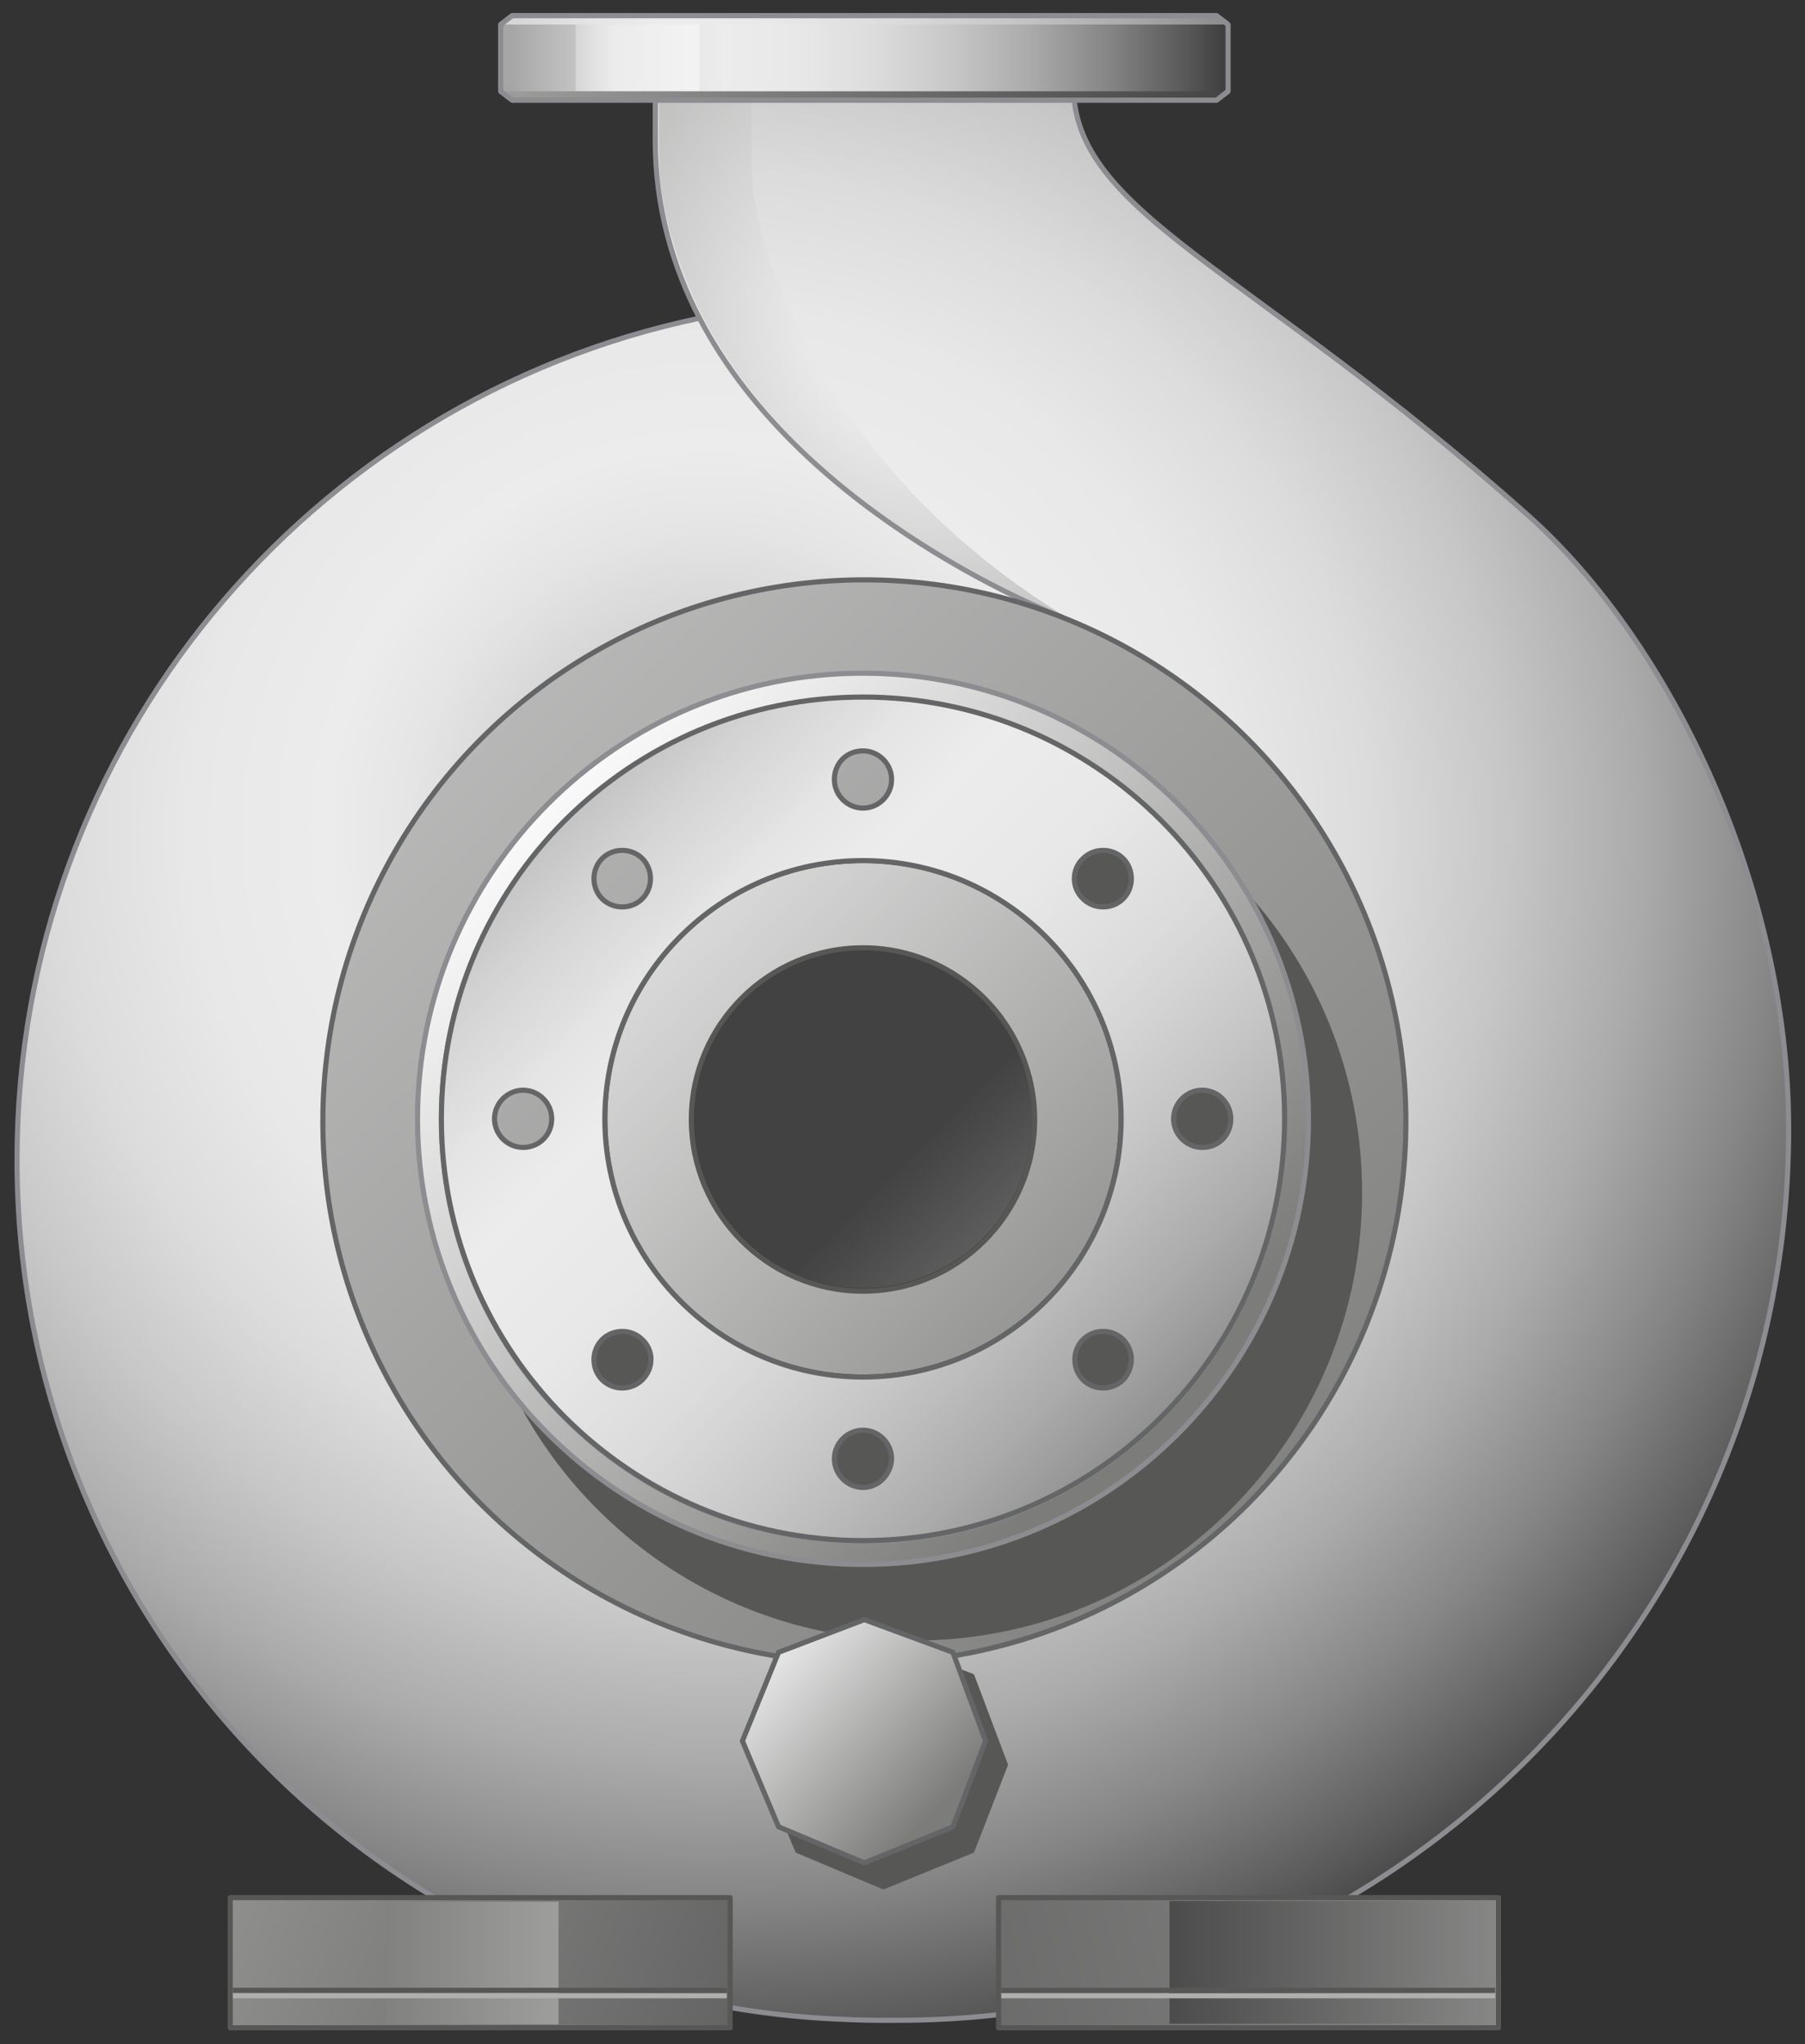 <?xml version="1.0" encoding="utf-8"?>

<!-- Copyright 2016 Siemens AG -->

<!-- Generator: Adobe Illustrator 16.0.4, SVG Export Plug-In . SVG Version: 6.00 Build 0)  -->
<!DOCTYPE svg PUBLIC "-//W3C//DTD SVG 1.1//EN" "http://www.w3.org/Graphics/SVG/1.1/DTD/svg11.dtd">
<svg version="1.1" id="Pump_2" xmlns="http://www.w3.org/2000/svg" xmlns:xlink="http://www.w3.org/1999/xlink" x="0px" y="0px"
	 width="265px" height="300px" viewBox="0 0 265 300" enable-background="new 0 0 265 300" xml:space="preserve">
<rect x="0" y="0" width="265" height="300" fill="#333333" stroke="none"/>
<g id="Housing__x2B__Flange_Top">
	<radialGradient id="Shape_5_" cx="104.468" cy="121.949" r="187.072" gradientUnits="userSpaceOnUse">
		<stop  offset="0" style="stop-color:#A5A5A5"/>
		<stop  offset="4.758149e-02" style="stop-color:#B5B5B5"/>
		<stop  offset="0.151" style="stop-color:#D3D3D3"/>
		<stop  offset="0.239" style="stop-color:#E5E5E5"/>
		<stop  offset="0.302" style="stop-color:#ECECEC"/>
		<stop  offset="0.407" style="stop-color:#E8E8E8"/>
		<stop  offset="0.514" style="stop-color:#DCDCDC"/>
		<stop  offset="0.621" style="stop-color:#C7C7C7"/>
		<stop  offset="0.729" style="stop-color:#ABABAB"/>
		<stop  offset="0.838" style="stop-color:#868686"/>
		<stop  offset="0.945" style="stop-color:#5A5A5A"/>
		<stop  offset="1" style="stop-color:#404040"/>
	</radialGradient>
	
		<path id="Shape_3_" fill="url(#Shape_5_)" stroke="#8C8C91" stroke-width="0.75" stroke-linecap="round" stroke-linejoin="round" stroke-miterlimit="10" d="
		M224.2,75.5c-40.8-36.3-66.6-44.2-66.6-62.9c0-2.5,0-3,0-3H96.2v11c0,9.7,2.5,18.4,6.5,26.1C45.4,58.7,2.5,109.4,2.5,170.2
		c0,67.6,53.1,122.8,119.9,126.1c2.2,0.1,4.4,0.2,6.6,0.2c0.9,0,2.8,0,2.8,0c72.2,0,130.8-58.6,130.8-130.8
		C262.6,130.4,245.4,94.3,224.2,75.5z"/>
	
		<radialGradient id="Gradation_Pipe_Top_1_" cx="136.463" cy="46.914" r="106.8" gradientTransform="matrix(1 0 0 0.998 0 0.128)" gradientUnits="userSpaceOnUse">
		<stop  offset="0" style="stop-color:#FFFFFF"/>
		<stop  offset="1" style="stop-color:#7C7C7B"/>
	</radialGradient>
	<path id="Gradation_Pipe_Top" fill="url(#Gradation_Pipe_Top_1_)" d="M110.3,14.7l0.1,9.5c0,12.7,7.9,25.7,7.9,25.7
		c9.5,19.8,25.9,33.2,38.3,40.7l0,0c0,0-37.8-14.2-53.3-43.9c0,0-6.5-11.9-6.5-23.6v-8.5H110.3z"/>
	
		<path id="Outline_Curve_Housing" fill="none" stroke="#8C8C91" stroke-width="0.75" stroke-linecap="round" stroke-linejoin="round" stroke-miterlimit="10" d="
		M156,90.6c0,0-37.8-14.2-53.3-43.9"/>
	<linearGradient id="Front_Plate_1_" gradientUnits="userSpaceOnUse" x1="-85.185" y1="-47.482" x2="197.968" y2="235.671">
		<stop  offset="0" style="stop-color:#FFFFFF"/>
		<stop  offset="1" style="stop-color:#7C7C7B"/>
	</linearGradient>
	
		<circle id="Front_Plate" fill="url(#Front_Plate_1_)" stroke="#646567" stroke-width="0.75" stroke-linecap="round" stroke-linejoin="round" stroke-miterlimit="10" cx="126.9" cy="164.6" r="79.5"/>
	<g id="Flange_4_">
		<linearGradient id="Shape_6_" gradientUnits="userSpaceOnUse" x1="74.707" y1="8.476" x2="179.464" y2="8.476">
			<stop  offset="0" style="stop-color:#A5A5A5"/>
			<stop  offset="4.758149e-02" style="stop-color:#B5B5B5"/>
			<stop  offset="0.151" style="stop-color:#D3D3D3"/>
			<stop  offset="0.239" style="stop-color:#E5E5E5"/>
			<stop  offset="0.302" style="stop-color:#ECECEC"/>
			<stop  offset="0.407" style="stop-color:#E8E8E8"/>
			<stop  offset="0.514" style="stop-color:#DCDCDC"/>
			<stop  offset="0.621" style="stop-color:#C7C7C7"/>
			<stop  offset="0.729" style="stop-color:#ABABAB"/>
			<stop  offset="0.838" style="stop-color:#868686"/>
			<stop  offset="0.945" style="stop-color:#5A5A5A"/>
			<stop  offset="1" style="stop-color:#404040"/>
		</linearGradient>
		
			<polygon id="Shape_4_" fill="url(#Shape_6_)" stroke="#8C8C91" stroke-width="0.75" stroke-linejoin="round" stroke-miterlimit="10" points="
			178.6,14.7 180.3,13.4 180.3,3.6 178.6,2.3 75.2,2.3 73.5,3.6 73.5,13.4 75.2,14.7 		"/>
		<linearGradient id="Reflection_1_" gradientUnits="userSpaceOnUse" x1="84.357" y1="8.477" x2="90.353" y2="8.477">
			<stop  offset="0" style="stop-color:#F2F2F2;stop-opacity:0.4"/>
			<stop  offset="1" style="stop-color:#F7F7F7;stop-opacity:0.7"/>
		</linearGradient>
		<rect id="Reflection_3_" x="84.5" y="3.6" fill="url(#Reflection_1_)" width="18.2" height="9.8"/>
		<linearGradient id="Edge_Bottom_1_" gradientUnits="userSpaceOnUse" x1="51.188" y1="14.041" x2="183.477" y2="14.041">
			<stop  offset="0" style="stop-color:#AFAFAE"/>
			<stop  offset="1" style="stop-color:#424242"/>
		</linearGradient>
		
			<polyline id="Edge_Bottom_4_" fill="url(#Edge_Bottom_1_)" stroke="#8C8C91" stroke-width="0.75" stroke-linejoin="round" stroke-miterlimit="10" points="
			73.5,13.4 75.2,14.7 178.6,14.7 180.3,13.4 		"/>
		<linearGradient id="Edge_Top_1_" gradientUnits="userSpaceOnUse" x1="48.791" y1="2.912" x2="208.334" y2="2.912">
			<stop  offset="0" style="stop-color:#A5A5A5"/>
			<stop  offset="4.758149e-02" style="stop-color:#B5B5B5"/>
			<stop  offset="0.151" style="stop-color:#D3D3D3"/>
			<stop  offset="0.239" style="stop-color:#E5E5E5"/>
			<stop  offset="0.302" style="stop-color:#ECECEC"/>
			<stop  offset="0.407" style="stop-color:#E8E8E8"/>
			<stop  offset="0.514" style="stop-color:#DCDCDC"/>
			<stop  offset="0.621" style="stop-color:#C7C7C7"/>
			<stop  offset="0.729" style="stop-color:#ABABAB"/>
			<stop  offset="0.838" style="stop-color:#868686"/>
			<stop  offset="0.945" style="stop-color:#5A5A5A"/>
			<stop  offset="1" style="stop-color:#404040"/>
		</linearGradient>
		
			<polyline id="Edge_Top_4_" fill="url(#Edge_Top_1_)" stroke="#8C8C91" stroke-width="0.75" stroke-linejoin="round" stroke-miterlimit="10" points="
			180.3,3.6 178.6,2.3 75.2,2.3 73.5,3.6 		"/>
	</g>
</g>
<g id="Stand">
	<g id="Stand_Right">
		<linearGradient id="Shape_7_" gradientUnits="userSpaceOnUse" x1="332.262" y1="254.268" x2="30.87" y2="322.717">
			<stop  offset="0" style="stop-color:#AFAFAE"/>
			<stop  offset="1" style="stop-color:#424242"/>
		</linearGradient>
		
			<rect id="Shape_2_" x="146.6" y="278.5" fill="url(#Shape_7_)" stroke="#575756" stroke-width="0.75" stroke-linecap="round" stroke-linejoin="round" width="73.4" height="19.1"/>
		<linearGradient id="Hollow_2_" gradientUnits="userSpaceOnUse" x1="252.222" y1="287.982" x2="164.062" y2="287.982">
			<stop  offset="0" style="stop-color:#AFAFAE"/>
			<stop  offset="1" style="stop-color:#424242"/>
		</linearGradient>
		<rect id="Hollow_1_" x="171.7" y="279" fill="url(#Hollow_2_)" width="47.9" height="18"/>
		
			<line id="Reflection_Line_1_" fill="none" stroke="#AFAFAE" stroke-width="0.75" stroke-miterlimit="10" x1="147" y1="292.9" x2="219.5" y2="292.9"/>
		
			<line id="Devider_Line_1_" fill="none" stroke="#575756" stroke-width="0.75" stroke-miterlimit="10" x1="147" y1="292.1" x2="219.5" y2="292.1"/>
	</g>
	<g id="Stand_Left">
		<linearGradient id="Shape_8_" gradientUnits="userSpaceOnUse" x1="-16.445" y1="250.978" x2="160.589" y2="326.594">
			<stop  offset="0" style="stop-color:#AFAFAE"/>
			<stop  offset="1" style="stop-color:#424242"/>
		</linearGradient>
		
			<rect id="Shape" x="33.8" y="278.5" fill="url(#Shape_8_)" stroke="#575756" stroke-width="0.75" stroke-linecap="round" stroke-linejoin="round" width="73.4" height="19.1"/>
		<linearGradient id="Hollow_3_" gradientUnits="userSpaceOnUse" x1="97.621" y1="288.133" x2="0.464" y2="288.133">
			<stop  offset="0" style="stop-color:#AFAFAE"/>
			<stop  offset="1" style="stop-color:#424242"/>
		</linearGradient>
		<rect id="Hollow" x="56.7" y="279.1" fill="url(#Hollow_3_)" width="25.3" height="18"/>
		
			<line id="Reflection_Line" fill="none" stroke="#AFAFAE" stroke-width="0.75" stroke-miterlimit="10" x1="34.2" y1="292.9" x2="106.7" y2="292.9"/>
		
			<line id="Devider_Line" fill="none" stroke="#575756" stroke-width="0.75" stroke-miterlimit="10" x1="34.2" y1="292.1" x2="106.7" y2="292.1"/>
	</g>
</g>
<g id="Flange_Front">
	
		<path id="Shadow_1_" fill="#575756" stroke="#575756" stroke-width="0.75" stroke-linecap="round" stroke-linejoin="round" stroke-miterlimit="10" d="
		M150.4,111.6c2.2,6.3,3.5,13,3.5,20.1c0,33-26.7,59.7-59.7,59.7c-8.7,0-16.9-1.9-24.4-5.2c5.3,30.8,32.1,54.2,64.4,54.2
		c36.1,0,65.4-29.3,65.4-65.4C199.6,144.5,178.7,118.8,150.4,111.6z"/>
	<linearGradient id="Opening_1_" gradientUnits="userSpaceOnUse" x1="180.582" y1="218.174" x2="132.582" y2="170.175">
		<stop  offset="0" style="stop-color:#AFAFAE"/>
		<stop  offset="1" style="stop-color:#424242"/>
	</linearGradient>
	
		<circle id="Opening_4_" fill="url(#Opening_1_)" stroke="#424242" stroke-width="0.75" stroke-linecap="round" stroke-linejoin="round" stroke-miterlimit="10" cx="126.7" cy="164.2" r="25.2"/>
	<linearGradient id="Ring_Flange_1_" gradientUnits="userSpaceOnUse" x1="68.884" y1="106.476" x2="174.724" y2="212.315">
		<stop  offset="0" style="stop-color:#FFFFFF"/>
		<stop  offset="1" style="stop-color:#7C7C7B"/>
	</linearGradient>
	
		<path id="Ring_Flange_3_" fill="url(#Ring_Flange_1_)" stroke="#575756" stroke-width="0.75" stroke-linecap="round" stroke-linejoin="round" stroke-miterlimit="10" d="
		M126.7,126.3c-20.9,0-37.9,17-37.9,37.9s17,37.9,37.9,37.9c20.9,0,37.9-17,37.9-37.9S147.6,126.3,126.7,126.3z M126.7,189.5
		c-13.9,0-25.2-11.3-25.2-25.2s11.3-25.2,25.2-25.2c13.9,0,25.2,11.3,25.2,25.2S140.6,189.5,126.7,189.5z"/>
	<linearGradient id="Bevelled_Edge_1_" gradientUnits="userSpaceOnUse" x1="76.68" y1="114.273" x2="168.082" y2="205.674">
		<stop  offset="0" style="stop-color:#FFFFFF"/>
		<stop  offset="1" style="stop-color:#7C7C7B"/>
	</linearGradient>
	
		<path id="Bevelled_Edge_3_" fill="url(#Bevelled_Edge_1_)" stroke="#8C8C91" stroke-width="0.75" stroke-linecap="round" stroke-linejoin="round" stroke-miterlimit="10" d="
		M126.7,98.8c-36.1,0-65.4,29.3-65.4,65.4s29.3,65.4,65.4,65.4c36.1,0,65.4-29.3,65.4-65.4S162.8,98.8,126.7,98.8z M126.7,226.2
		c-34.2,0-61.9-27.7-61.9-61.9c0-34.2,27.7-61.9,61.9-61.9c34.2,0,61.9,27.7,61.9,61.9C188.6,198.4,160.9,226.2,126.7,226.2z"/>
	<linearGradient id="Flange_Connection_1_" gradientUnits="userSpaceOnUse" x1="70.623" y1="108.216" x2="194.559" y2="232.151">
		<stop  offset="0" style="stop-color:#A5A5A5"/>
		<stop  offset="4.758149e-02" style="stop-color:#B5B5B5"/>
		<stop  offset="0.151" style="stop-color:#D3D3D3"/>
		<stop  offset="0.239" style="stop-color:#E5E5E5"/>
		<stop  offset="0.302" style="stop-color:#ECECEC"/>
		<stop  offset="0.407" style="stop-color:#E8E8E8"/>
		<stop  offset="0.514" style="stop-color:#DCDCDC"/>
		<stop  offset="0.621" style="stop-color:#C7C7C7"/>
		<stop  offset="0.729" style="stop-color:#ABABAB"/>
		<stop  offset="0.838" style="stop-color:#868686"/>
		<stop  offset="0.945" style="stop-color:#5A5A5A"/>
		<stop  offset="1" style="stop-color:#404040"/>
	</linearGradient>
	<path id="Flange_Connection" fill="url(#Flange_Connection_1_)" stroke="#646567" stroke-width="0.75" stroke-miterlimit="10" d="
		M126.7,102.3c-34.2,0-61.9,27.7-61.9,61.9c0,34.2,27.7,61.9,61.9,61.9c34.2,0,61.9-27.7,61.9-61.9
		C188.6,130,160.9,102.3,126.7,102.3z M76.8,168.4c-2.3,0-4.2-1.9-4.2-4.2c0-2.3,1.9-4.2,4.2-4.2c2.3,0,4.2,1.9,4.2,4.2
		C81,166.6,79.1,168.4,76.8,168.4z M159,126c1.6-1.6,4.3-1.6,5.9,0c1.6,1.6,1.6,4.3,0,5.9c-1.6,1.6-4.3,1.6-5.9,0
		C157.3,130.3,157.3,127.6,159,126z M126.7,110.2c2.3,0,4.2,1.9,4.2,4.2c0,2.3-1.9,4.2-4.2,4.2c-2.3,0-4.2-1.9-4.2-4.2
		C122.5,112,124.3,110.2,126.7,110.2z M88.4,126c1.6-1.6,4.3-1.6,5.9,0c1.6,1.6,1.6,4.3,0,5.9c-1.6,1.6-4.3,1.6-5.9,0
		C86.8,130.3,86.8,127.6,88.4,126z M94.3,202.5c-1.6,1.6-4.3,1.6-5.9,0c-1.6-1.6-1.6-4.3,0-5.9c1.6-1.6,4.3-1.6,5.9,0
		C96,198.2,96,200.8,94.3,202.5z M126.7,218.3c-2.3,0-4.2-1.9-4.2-4.2c0-2.3,1.9-4.2,4.2-4.2c2.3,0,4.2,1.9,4.2,4.2
		C130.8,216.4,129,218.3,126.7,218.3z M126.7,202.1c-20.9,0-37.9-17-37.9-37.9s17-37.9,37.9-37.9c20.9,0,37.9,17,37.9,37.9
		S147.6,202.1,126.7,202.1z M164.9,202.5c-1.6,1.6-4.3,1.6-5.9,0c-1.6-1.6-1.6-4.3,0-5.9c1.6-1.6,4.3-1.6,5.9,0
		C166.5,198.2,166.5,200.8,164.9,202.5z M176.5,168.4c-2.3,0-4.2-1.9-4.2-4.2c0-2.3,1.9-4.2,4.2-4.2c2.3,0,4.2,1.9,4.2,4.2
		C180.7,166.6,178.9,168.4,176.5,168.4z"/>
</g>
<g id="Element_Bottom">
	
		<polygon id="Shadow" fill="#575756" stroke="#575756" stroke-width="0.75" stroke-linecap="round" stroke-linejoin="round" stroke-miterlimit="10" points="
		142.7,271.6 129.7,276.9 117.1,271.6 111.8,259 117.1,246 129.7,241.2 142.7,246 147.6,259 	"/>
	<linearGradient id="Shape_9_" gradientUnits="userSpaceOnUse" x1="108.443" y1="237.64" x2="137.641" y2="265.368">
		<stop  offset="0" style="stop-color:#FFFFFF"/>
		<stop  offset="1" style="stop-color:#7C7C7B"/>
	</linearGradient>
	<polygon id="Shape_1_" fill="url(#Shape_9_)" stroke="#646567" stroke-width="0.75" stroke-miterlimit="10" points="139.9,268.1 
		126.9,273.4 114.3,268.1 109,255.5 114.3,242.5 126.9,237.7 139.9,242.5 144.7,255.5 	"/>
</g>
</svg>
